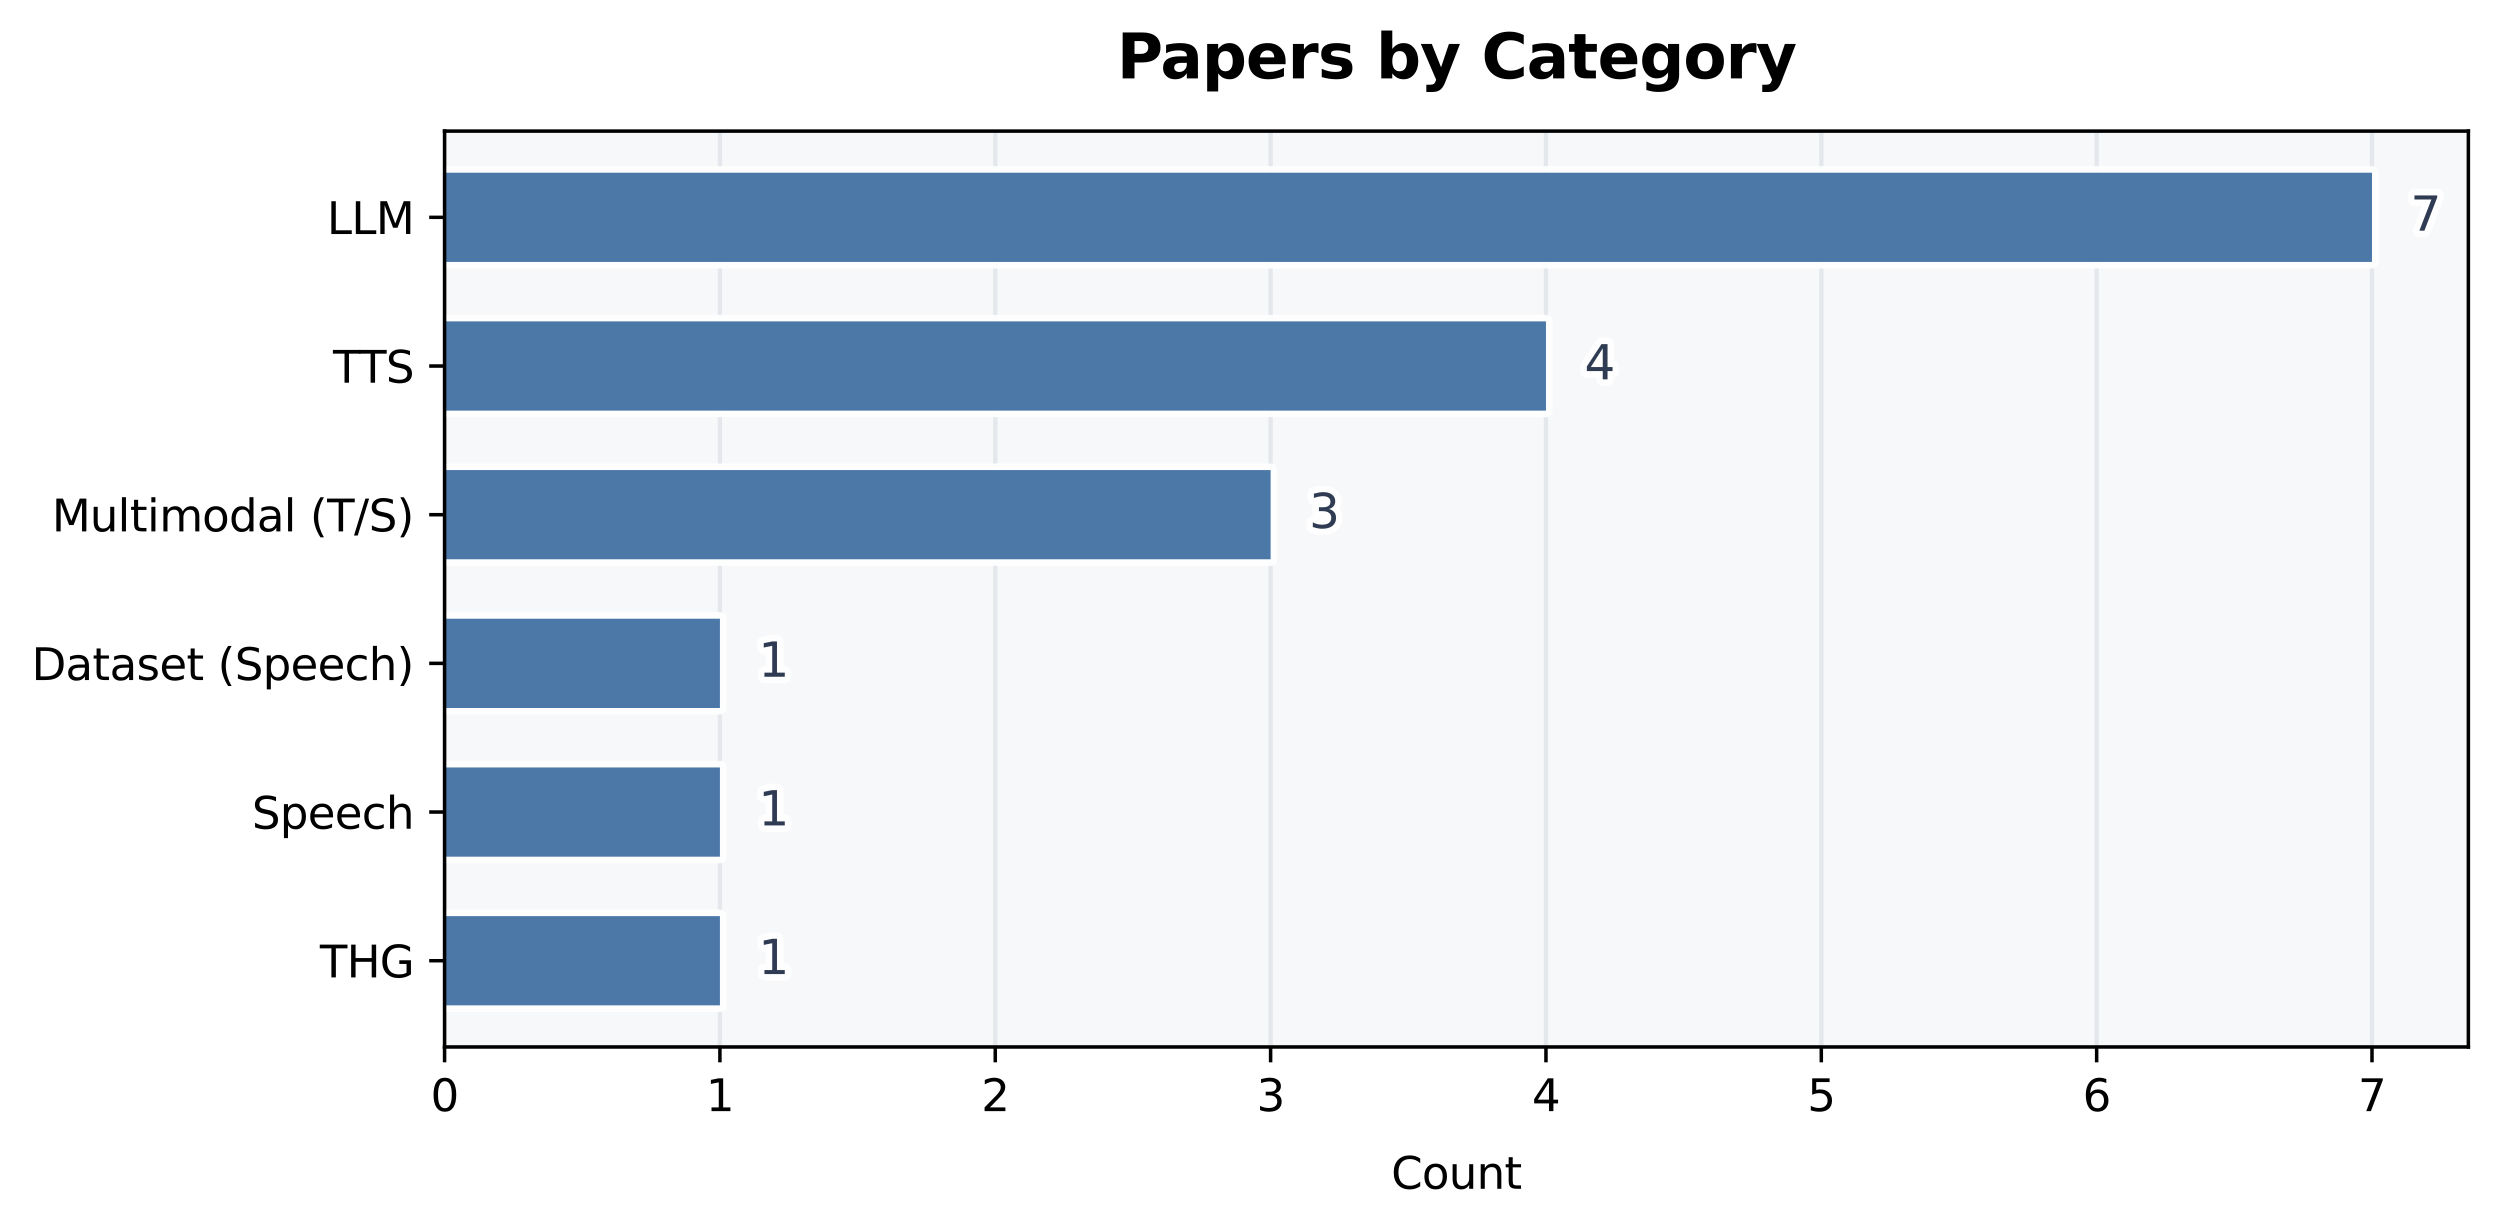 <?xml version="1.0" encoding="utf-8" standalone="no"?>
<!DOCTYPE svg PUBLIC "-//W3C//DTD SVG 1.1//EN"
  "http://www.w3.org/Graphics/SVG/1.1/DTD/svg11.dtd">
<svg xmlns:xlink="http://www.w3.org/1999/xlink" width="568.975pt" height="279.834pt" viewBox="0 0 568.975 279.834" xmlns="http://www.w3.org/2000/svg" version="1.1">
 <defs>
  <style type="text/css">*{stroke-linejoin: round; stroke-linecap: butt}</style>
 </defs>
 <g id="figure_1">
  <g id="patch_1">
   <path d="M 0 279.834 
L 568.975 279.834 
L 568.975 0 
L 0 0 
z
" style="fill: #ffffff"/>
  </g>
  <g id="axes_1">
   <g id="patch_2">
    <path d="M 101.18 238.278 
L 561.775 238.278 
L 561.775 29.838 
L 101.18 29.838 
z
" style="fill: #f7f8fa"/>
   </g>
   <g id="matplotlib.axis_1">
    <g id="xtick_1">
     <g id="line2d_1">
      <path d="M 101.18 238.278 
L 101.18 29.838 
" clip-path="url(#pef4d32fc2b)" style="fill: none; stroke: #dfe3e8; stroke-opacity: 0.8; stroke-linecap: square"/>
     </g>
     <g id="line2d_2">
      <defs>
       <path id="me25fcad619" d="M 0 0 
L 0 3.5 
" style="stroke: #000000; stroke-width: 0.8"/>
      </defs>
      <g>
       <use xlink:href="#me25fcad619" x="101.18" y="238.278" style="stroke: #000000; stroke-width: 0.8"/>
      </g>
     </g>
     <g id="text_1">
      <!-- 0 -->
      <g transform="translate(97.998 252.876) scale(0.1 -0.1)">
       <defs>
        <path id="DejaVuSans-30" d="M 2034 4250 
Q 1547 4250 1301 3770 
Q 1056 3291 1056 2328 
Q 1056 1369 1301 889 
Q 1547 409 2034 409 
Q 2525 409 2770 889 
Q 3016 1369 3016 2328 
Q 3016 3291 2770 3770 
Q 2525 4250 2034 4250 
z
M 2034 4750 
Q 2819 4750 3233 4129 
Q 3647 3509 3647 2328 
Q 3647 1150 3233 529 
Q 2819 -91 2034 -91 
Q 1250 -91 836 529 
Q 422 1150 422 2328 
Q 422 3509 836 4129 
Q 1250 4750 2034 4750 
z
" transform="scale(0.016)"/>
       </defs>
       <use xlink:href="#DejaVuSans-30"/>
      </g>
     </g>
    </g>
    <g id="xtick_2">
     <g id="line2d_3">
      <path d="M 163.846 238.278 
L 163.846 29.838 
" clip-path="url(#pef4d32fc2b)" style="fill: none; stroke: #dfe3e8; stroke-opacity: 0.8; stroke-linecap: square"/>
     </g>
     <g id="line2d_4">
      <g>
       <use xlink:href="#me25fcad619" x="163.846" y="238.278" style="stroke: #000000; stroke-width: 0.8"/>
      </g>
     </g>
     <g id="text_2">
      <!-- 1 -->
      <g transform="translate(160.664 252.876) scale(0.1 -0.1)">
       <defs>
        <path id="DejaVuSans-31" d="M 794 531 
L 1825 531 
L 1825 4091 
L 703 3866 
L 703 4441 
L 1819 4666 
L 2450 4666 
L 2450 531 
L 3481 531 
L 3481 0 
L 794 0 
L 794 531 
z
" transform="scale(0.016)"/>
       </defs>
       <use xlink:href="#DejaVuSans-31"/>
      </g>
     </g>
    </g>
    <g id="xtick_3">
     <g id="line2d_5">
      <path d="M 226.512 238.278 
L 226.512 29.838 
" clip-path="url(#pef4d32fc2b)" style="fill: none; stroke: #dfe3e8; stroke-opacity: 0.8; stroke-linecap: square"/>
     </g>
     <g id="line2d_6">
      <g>
       <use xlink:href="#me25fcad619" x="226.512" y="238.278" style="stroke: #000000; stroke-width: 0.8"/>
      </g>
     </g>
     <g id="text_3">
      <!-- 2 -->
      <g transform="translate(223.33 252.876) scale(0.1 -0.1)">
       <defs>
        <path id="DejaVuSans-32" d="M 1228 531 
L 3431 531 
L 3431 0 
L 469 0 
L 469 531 
Q 828 903 1448 1529 
Q 2069 2156 2228 2338 
Q 2531 2678 2651 2914 
Q 2772 3150 2772 3378 
Q 2772 3750 2511 3984 
Q 2250 4219 1831 4219 
Q 1534 4219 1204 4116 
Q 875 4013 500 3803 
L 500 4441 
Q 881 4594 1212 4672 
Q 1544 4750 1819 4750 
Q 2544 4750 2975 4387 
Q 3406 4025 3406 3419 
Q 3406 3131 3298 2873 
Q 3191 2616 2906 2266 
Q 2828 2175 2409 1742 
Q 1991 1309 1228 531 
z
" transform="scale(0.016)"/>
       </defs>
       <use xlink:href="#DejaVuSans-32"/>
      </g>
     </g>
    </g>
    <g id="xtick_4">
     <g id="line2d_7">
      <path d="M 289.178 238.278 
L 289.178 29.838 
" clip-path="url(#pef4d32fc2b)" style="fill: none; stroke: #dfe3e8; stroke-opacity: 0.8; stroke-linecap: square"/>
     </g>
     <g id="line2d_8">
      <g>
       <use xlink:href="#me25fcad619" x="289.178" y="238.278" style="stroke: #000000; stroke-width: 0.8"/>
      </g>
     </g>
     <g id="text_4">
      <!-- 3 -->
      <g transform="translate(285.996 252.876) scale(0.1 -0.1)">
       <defs>
        <path id="DejaVuSans-33" d="M 2597 2516 
Q 3050 2419 3304 2112 
Q 3559 1806 3559 1356 
Q 3559 666 3084 287 
Q 2609 -91 1734 -91 
Q 1441 -91 1130 -33 
Q 819 25 488 141 
L 488 750 
Q 750 597 1062 519 
Q 1375 441 1716 441 
Q 2309 441 2620 675 
Q 2931 909 2931 1356 
Q 2931 1769 2642 2001 
Q 2353 2234 1838 2234 
L 1294 2234 
L 1294 2753 
L 1863 2753 
Q 2328 2753 2575 2939 
Q 2822 3125 2822 3475 
Q 2822 3834 2567 4026 
Q 2313 4219 1838 4219 
Q 1578 4219 1281 4162 
Q 984 4106 628 3988 
L 628 4550 
Q 988 4650 1302 4700 
Q 1616 4750 1894 4750 
Q 2613 4750 3031 4423 
Q 3450 4097 3450 3541 
Q 3450 3153 3228 2886 
Q 3006 2619 2597 2516 
z
" transform="scale(0.016)"/>
       </defs>
       <use xlink:href="#DejaVuSans-33"/>
      </g>
     </g>
    </g>
    <g id="xtick_5">
     <g id="line2d_9">
      <path d="M 351.844 238.278 
L 351.844 29.838 
" clip-path="url(#pef4d32fc2b)" style="fill: none; stroke: #dfe3e8; stroke-opacity: 0.8; stroke-linecap: square"/>
     </g>
     <g id="line2d_10">
      <g>
       <use xlink:href="#me25fcad619" x="351.844" y="238.278" style="stroke: #000000; stroke-width: 0.8"/>
      </g>
     </g>
     <g id="text_5">
      <!-- 4 -->
      <g transform="translate(348.662 252.876) scale(0.1 -0.1)">
       <defs>
        <path id="DejaVuSans-34" d="M 2419 4116 
L 825 1625 
L 2419 1625 
L 2419 4116 
z
M 2253 4666 
L 3047 4666 
L 3047 1625 
L 3713 1625 
L 3713 1100 
L 3047 1100 
L 3047 0 
L 2419 0 
L 2419 1100 
L 313 1100 
L 313 1709 
L 2253 4666 
z
" transform="scale(0.016)"/>
       </defs>
       <use xlink:href="#DejaVuSans-34"/>
      </g>
     </g>
    </g>
    <g id="xtick_6">
     <g id="line2d_11">
      <path d="M 414.51 238.278 
L 414.51 29.838 
" clip-path="url(#pef4d32fc2b)" style="fill: none; stroke: #dfe3e8; stroke-opacity: 0.8; stroke-linecap: square"/>
     </g>
     <g id="line2d_12">
      <g>
       <use xlink:href="#me25fcad619" x="414.51" y="238.278" style="stroke: #000000; stroke-width: 0.8"/>
      </g>
     </g>
     <g id="text_6">
      <!-- 5 -->
      <g transform="translate(411.328 252.876) scale(0.1 -0.1)">
       <defs>
        <path id="DejaVuSans-35" d="M 691 4666 
L 3169 4666 
L 3169 4134 
L 1269 4134 
L 1269 2991 
Q 1406 3038 1543 3061 
Q 1681 3084 1819 3084 
Q 2600 3084 3056 2656 
Q 3513 2228 3513 1497 
Q 3513 744 3044 326 
Q 2575 -91 1722 -91 
Q 1428 -91 1123 -41 
Q 819 9 494 109 
L 494 744 
Q 775 591 1075 516 
Q 1375 441 1709 441 
Q 2250 441 2565 725 
Q 2881 1009 2881 1497 
Q 2881 1984 2565 2268 
Q 2250 2553 1709 2553 
Q 1456 2553 1204 2497 
Q 953 2441 691 2322 
L 691 4666 
z
" transform="scale(0.016)"/>
       </defs>
       <use xlink:href="#DejaVuSans-35"/>
      </g>
     </g>
    </g>
    <g id="xtick_7">
     <g id="line2d_13">
      <path d="M 477.176 238.278 
L 477.176 29.838 
" clip-path="url(#pef4d32fc2b)" style="fill: none; stroke: #dfe3e8; stroke-opacity: 0.8; stroke-linecap: square"/>
     </g>
     <g id="line2d_14">
      <g>
       <use xlink:href="#me25fcad619" x="477.176" y="238.278" style="stroke: #000000; stroke-width: 0.8"/>
      </g>
     </g>
     <g id="text_7">
      <!-- 6 -->
      <g transform="translate(473.994 252.876) scale(0.1 -0.1)">
       <defs>
        <path id="DejaVuSans-36" d="M 2113 2584 
Q 1688 2584 1439 2293 
Q 1191 2003 1191 1497 
Q 1191 994 1439 701 
Q 1688 409 2113 409 
Q 2538 409 2786 701 
Q 3034 994 3034 1497 
Q 3034 2003 2786 2293 
Q 2538 2584 2113 2584 
z
M 3366 4563 
L 3366 3988 
Q 3128 4100 2886 4159 
Q 2644 4219 2406 4219 
Q 1781 4219 1451 3797 
Q 1122 3375 1075 2522 
Q 1259 2794 1537 2939 
Q 1816 3084 2150 3084 
Q 2853 3084 3261 2657 
Q 3669 2231 3669 1497 
Q 3669 778 3244 343 
Q 2819 -91 2113 -91 
Q 1303 -91 875 529 
Q 447 1150 447 2328 
Q 447 3434 972 4092 
Q 1497 4750 2381 4750 
Q 2619 4750 2861 4703 
Q 3103 4656 3366 4563 
z
" transform="scale(0.016)"/>
       </defs>
       <use xlink:href="#DejaVuSans-36"/>
      </g>
     </g>
    </g>
    <g id="xtick_8">
     <g id="line2d_15">
      <path d="M 539.842 238.278 
L 539.842 29.838 
" clip-path="url(#pef4d32fc2b)" style="fill: none; stroke: #dfe3e8; stroke-opacity: 0.8; stroke-linecap: square"/>
     </g>
     <g id="line2d_16">
      <g>
       <use xlink:href="#me25fcad619" x="539.842" y="238.278" style="stroke: #000000; stroke-width: 0.8"/>
      </g>
     </g>
     <g id="text_8">
      <!-- 7 -->
      <g transform="translate(536.66 252.876) scale(0.1 -0.1)">
       <defs>
        <path id="DejaVuSans-37" d="M 525 4666 
L 3525 4666 
L 3525 4397 
L 1831 0 
L 1172 0 
L 2766 4134 
L 525 4134 
L 525 4666 
z
" transform="scale(0.016)"/>
       </defs>
       <use xlink:href="#DejaVuSans-37"/>
      </g>
     </g>
    </g>
    <g id="text_9">
     <!-- Count -->
     <g transform="translate(316.629 270.554) scale(0.1 -0.1)">
      <defs>
       <path id="DejaVuSans-43" d="M 4122 4306 
L 4122 3641 
Q 3803 3938 3442 4084 
Q 3081 4231 2675 4231 
Q 1875 4231 1450 3742 
Q 1025 3253 1025 2328 
Q 1025 1406 1450 917 
Q 1875 428 2675 428 
Q 3081 428 3442 575 
Q 3803 722 4122 1019 
L 4122 359 
Q 3791 134 3420 21 
Q 3050 -91 2638 -91 
Q 1578 -91 968 557 
Q 359 1206 359 2328 
Q 359 3453 968 4101 
Q 1578 4750 2638 4750 
Q 3056 4750 3426 4639 
Q 3797 4528 4122 4306 
z
" transform="scale(0.016)"/>
       <path id="DejaVuSans-6f" d="M 1959 3097 
Q 1497 3097 1228 2736 
Q 959 2375 959 1747 
Q 959 1119 1226 758 
Q 1494 397 1959 397 
Q 2419 397 2687 759 
Q 2956 1122 2956 1747 
Q 2956 2369 2687 2733 
Q 2419 3097 1959 3097 
z
M 1959 3584 
Q 2709 3584 3137 3096 
Q 3566 2609 3566 1747 
Q 3566 888 3137 398 
Q 2709 -91 1959 -91 
Q 1206 -91 779 398 
Q 353 888 353 1747 
Q 353 2609 779 3096 
Q 1206 3584 1959 3584 
z
" transform="scale(0.016)"/>
       <path id="DejaVuSans-75" d="M 544 1381 
L 544 3500 
L 1119 3500 
L 1119 1403 
Q 1119 906 1312 657 
Q 1506 409 1894 409 
Q 2359 409 2629 706 
Q 2900 1003 2900 1516 
L 2900 3500 
L 3475 3500 
L 3475 0 
L 2900 0 
L 2900 538 
Q 2691 219 2414 64 
Q 2138 -91 1772 -91 
Q 1169 -91 856 284 
Q 544 659 544 1381 
z
M 1991 3584 
L 1991 3584 
z
" transform="scale(0.016)"/>
       <path id="DejaVuSans-6e" d="M 3513 2113 
L 3513 0 
L 2938 0 
L 2938 2094 
Q 2938 2591 2744 2837 
Q 2550 3084 2163 3084 
Q 1697 3084 1428 2787 
Q 1159 2491 1159 1978 
L 1159 0 
L 581 0 
L 581 3500 
L 1159 3500 
L 1159 2956 
Q 1366 3272 1645 3428 
Q 1925 3584 2291 3584 
Q 2894 3584 3203 3211 
Q 3513 2838 3513 2113 
z
" transform="scale(0.016)"/>
       <path id="DejaVuSans-74" d="M 1172 4494 
L 1172 3500 
L 2356 3500 
L 2356 3053 
L 1172 3053 
L 1172 1153 
Q 1172 725 1289 603 
Q 1406 481 1766 481 
L 2356 481 
L 2356 0 
L 1766 0 
Q 1100 0 847 248 
Q 594 497 594 1153 
L 594 3053 
L 172 3053 
L 172 3500 
L 594 3500 
L 594 4494 
L 1172 4494 
z
" transform="scale(0.016)"/>
      </defs>
      <use xlink:href="#DejaVuSans-43"/>
      <use xlink:href="#DejaVuSans-6f" transform="translate(69.824 0)"/>
      <use xlink:href="#DejaVuSans-75" transform="translate(131.006 0)"/>
      <use xlink:href="#DejaVuSans-6e" transform="translate(194.385 0)"/>
      <use xlink:href="#DejaVuSans-74" transform="translate(257.764 0)"/>
     </g>
    </g>
   </g>
   <g id="matplotlib.axis_2">
    <g id="ytick_1">
     <g id="line2d_17">
      <defs>
       <path id="mf96593a290" d="M 0 0 
L -3.5 0 
" style="stroke: #000000; stroke-width: 0.8"/>
      </defs>
      <g>
       <use xlink:href="#mf96593a290" x="101.18" y="49.464" style="stroke: #000000; stroke-width: 0.8"/>
      </g>
     </g>
     <g id="text_10">
      <!-- LLM -->
      <g transform="translate(74.408 53.263) scale(0.1 -0.1)">
       <defs>
        <path id="DejaVuSans-4c" d="M 628 4666 
L 1259 4666 
L 1259 531 
L 3531 531 
L 3531 0 
L 628 0 
L 628 4666 
z
" transform="scale(0.016)"/>
        <path id="DejaVuSans-4d" d="M 628 4666 
L 1569 4666 
L 2759 1491 
L 3956 4666 
L 4897 4666 
L 4897 0 
L 4281 0 
L 4281 4097 
L 3078 897 
L 2444 897 
L 1241 4097 
L 1241 0 
L 628 0 
L 628 4666 
z
" transform="scale(0.016)"/>
       </defs>
       <use xlink:href="#DejaVuSans-4c"/>
       <use xlink:href="#DejaVuSans-4c" transform="translate(55.713 0)"/>
       <use xlink:href="#DejaVuSans-4d" transform="translate(111.426 0)"/>
      </g>
     </g>
    </g>
    <g id="ytick_2">
     <g id="line2d_18">
      <g>
       <use xlink:href="#mf96593a290" x="101.18" y="83.301" style="stroke: #000000; stroke-width: 0.8"/>
      </g>
     </g>
     <g id="text_11">
      <!-- TTS -->
      <g transform="translate(75.791 87.101) scale(0.1 -0.1)">
       <defs>
        <path id="DejaVuSans-54" d="M -19 4666 
L 3928 4666 
L 3928 4134 
L 2272 4134 
L 2272 0 
L 1638 0 
L 1638 4134 
L -19 4134 
L -19 4666 
z
" transform="scale(0.016)"/>
        <path id="DejaVuSans-53" d="M 3425 4513 
L 3425 3897 
Q 3066 4069 2747 4153 
Q 2428 4238 2131 4238 
Q 1616 4238 1336 4038 
Q 1056 3838 1056 3469 
Q 1056 3159 1242 3001 
Q 1428 2844 1947 2747 
L 2328 2669 
Q 3034 2534 3370 2195 
Q 3706 1856 3706 1288 
Q 3706 609 3251 259 
Q 2797 -91 1919 -91 
Q 1588 -91 1214 -16 
Q 841 59 441 206 
L 441 856 
Q 825 641 1194 531 
Q 1563 422 1919 422 
Q 2459 422 2753 634 
Q 3047 847 3047 1241 
Q 3047 1584 2836 1778 
Q 2625 1972 2144 2069 
L 1759 2144 
Q 1053 2284 737 2584 
Q 422 2884 422 3419 
Q 422 4038 858 4394 
Q 1294 4750 2059 4750 
Q 2388 4750 2728 4690 
Q 3069 4631 3425 4513 
z
" transform="scale(0.016)"/>
       </defs>
       <use xlink:href="#DejaVuSans-54"/>
       <use xlink:href="#DejaVuSans-54" transform="translate(59.334 0)"/>
       <use xlink:href="#DejaVuSans-53" transform="translate(120.418 0)"/>
      </g>
     </g>
    </g>
    <g id="ytick_3">
     <g id="line2d_19">
      <g>
       <use xlink:href="#mf96593a290" x="101.18" y="117.139" style="stroke: #000000; stroke-width: 0.8"/>
      </g>
     </g>
     <g id="text_12">
      <!-- Multimodal (T/S) -->
      <g transform="translate(11.817 120.938) scale(0.1 -0.1)">
       <defs>
        <path id="DejaVuSans-6c" d="M 603 4863 
L 1178 4863 
L 1178 0 
L 603 0 
L 603 4863 
z
" transform="scale(0.016)"/>
        <path id="DejaVuSans-69" d="M 603 3500 
L 1178 3500 
L 1178 0 
L 603 0 
L 603 3500 
z
M 603 4863 
L 1178 4863 
L 1178 4134 
L 603 4134 
L 603 4863 
z
" transform="scale(0.016)"/>
        <path id="DejaVuSans-6d" d="M 3328 2828 
Q 3544 3216 3844 3400 
Q 4144 3584 4550 3584 
Q 5097 3584 5394 3201 
Q 5691 2819 5691 2113 
L 5691 0 
L 5113 0 
L 5113 2094 
Q 5113 2597 4934 2840 
Q 4756 3084 4391 3084 
Q 3944 3084 3684 2787 
Q 3425 2491 3425 1978 
L 3425 0 
L 2847 0 
L 2847 2094 
Q 2847 2600 2669 2842 
Q 2491 3084 2119 3084 
Q 1678 3084 1418 2786 
Q 1159 2488 1159 1978 
L 1159 0 
L 581 0 
L 581 3500 
L 1159 3500 
L 1159 2956 
Q 1356 3278 1631 3431 
Q 1906 3584 2284 3584 
Q 2666 3584 2933 3390 
Q 3200 3197 3328 2828 
z
" transform="scale(0.016)"/>
        <path id="DejaVuSans-64" d="M 2906 2969 
L 2906 4863 
L 3481 4863 
L 3481 0 
L 2906 0 
L 2906 525 
Q 2725 213 2448 61 
Q 2172 -91 1784 -91 
Q 1150 -91 751 415 
Q 353 922 353 1747 
Q 353 2572 751 3078 
Q 1150 3584 1784 3584 
Q 2172 3584 2448 3432 
Q 2725 3281 2906 2969 
z
M 947 1747 
Q 947 1113 1208 752 
Q 1469 391 1925 391 
Q 2381 391 2643 752 
Q 2906 1113 2906 1747 
Q 2906 2381 2643 2742 
Q 2381 3103 1925 3103 
Q 1469 3103 1208 2742 
Q 947 2381 947 1747 
z
" transform="scale(0.016)"/>
        <path id="DejaVuSans-61" d="M 2194 1759 
Q 1497 1759 1228 1600 
Q 959 1441 959 1056 
Q 959 750 1161 570 
Q 1363 391 1709 391 
Q 2188 391 2477 730 
Q 2766 1069 2766 1631 
L 2766 1759 
L 2194 1759 
z
M 3341 1997 
L 3341 0 
L 2766 0 
L 2766 531 
Q 2569 213 2275 61 
Q 1981 -91 1556 -91 
Q 1019 -91 701 211 
Q 384 513 384 1019 
Q 384 1609 779 1909 
Q 1175 2209 1959 2209 
L 2766 2209 
L 2766 2266 
Q 2766 2663 2505 2880 
Q 2244 3097 1772 3097 
Q 1472 3097 1187 3025 
Q 903 2953 641 2809 
L 641 3341 
Q 956 3463 1253 3523 
Q 1550 3584 1831 3584 
Q 2591 3584 2966 3190 
Q 3341 2797 3341 1997 
z
" transform="scale(0.016)"/>
        <path id="DejaVuSans-20" transform="scale(0.016)"/>
        <path id="DejaVuSans-28" d="M 1984 4856 
Q 1566 4138 1362 3434 
Q 1159 2731 1159 2009 
Q 1159 1288 1364 580 
Q 1569 -128 1984 -844 
L 1484 -844 
Q 1016 -109 783 600 
Q 550 1309 550 2009 
Q 550 2706 781 3412 
Q 1013 4119 1484 4856 
L 1984 4856 
z
" transform="scale(0.016)"/>
        <path id="DejaVuSans-2f" d="M 1625 4666 
L 2156 4666 
L 531 -594 
L 0 -594 
L 1625 4666 
z
" transform="scale(0.016)"/>
        <path id="DejaVuSans-29" d="M 513 4856 
L 1013 4856 
Q 1481 4119 1714 3412 
Q 1947 2706 1947 2009 
Q 1947 1309 1714 600 
Q 1481 -109 1013 -844 
L 513 -844 
Q 928 -128 1133 580 
Q 1338 1288 1338 2009 
Q 1338 2731 1133 3434 
Q 928 4138 513 4856 
z
" transform="scale(0.016)"/>
       </defs>
       <use xlink:href="#DejaVuSans-4d"/>
       <use xlink:href="#DejaVuSans-75" transform="translate(86.279 0)"/>
       <use xlink:href="#DejaVuSans-6c" transform="translate(149.658 0)"/>
       <use xlink:href="#DejaVuSans-74" transform="translate(177.441 0)"/>
       <use xlink:href="#DejaVuSans-69" transform="translate(216.65 0)"/>
       <use xlink:href="#DejaVuSans-6d" transform="translate(244.434 0)"/>
       <use xlink:href="#DejaVuSans-6f" transform="translate(341.846 0)"/>
       <use xlink:href="#DejaVuSans-64" transform="translate(403.027 0)"/>
       <use xlink:href="#DejaVuSans-61" transform="translate(466.504 0)"/>
       <use xlink:href="#DejaVuSans-6c" transform="translate(527.783 0)"/>
       <use xlink:href="#DejaVuSans-20" transform="translate(555.566 0)"/>
       <use xlink:href="#DejaVuSans-28" transform="translate(587.354 0)"/>
       <use xlink:href="#DejaVuSans-54" transform="translate(626.367 0)"/>
       <use xlink:href="#DejaVuSans-2f" transform="translate(687.451 0)"/>
       <use xlink:href="#DejaVuSans-53" transform="translate(721.143 0)"/>
       <use xlink:href="#DejaVuSans-29" transform="translate(784.619 0)"/>
      </g>
     </g>
    </g>
    <g id="ytick_4">
     <g id="line2d_20">
      <g>
       <use xlink:href="#mf96593a290" x="101.18" y="150.977" style="stroke: #000000; stroke-width: 0.8"/>
      </g>
     </g>
     <g id="text_13">
      <!-- Dataset (Speech) -->
      <g transform="translate(7.2 154.776) scale(0.1 -0.1)">
       <defs>
        <path id="DejaVuSans-44" d="M 1259 4147 
L 1259 519 
L 2022 519 
Q 2988 519 3436 956 
Q 3884 1394 3884 2338 
Q 3884 3275 3436 3711 
Q 2988 4147 2022 4147 
L 1259 4147 
z
M 628 4666 
L 1925 4666 
Q 3281 4666 3915 4102 
Q 4550 3538 4550 2338 
Q 4550 1131 3912 565 
Q 3275 0 1925 0 
L 628 0 
L 628 4666 
z
" transform="scale(0.016)"/>
        <path id="DejaVuSans-73" d="M 2834 3397 
L 2834 2853 
Q 2591 2978 2328 3040 
Q 2066 3103 1784 3103 
Q 1356 3103 1142 2972 
Q 928 2841 928 2578 
Q 928 2378 1081 2264 
Q 1234 2150 1697 2047 
L 1894 2003 
Q 2506 1872 2764 1633 
Q 3022 1394 3022 966 
Q 3022 478 2636 193 
Q 2250 -91 1575 -91 
Q 1294 -91 989 -36 
Q 684 19 347 128 
L 347 722 
Q 666 556 975 473 
Q 1284 391 1588 391 
Q 1994 391 2212 530 
Q 2431 669 2431 922 
Q 2431 1156 2273 1281 
Q 2116 1406 1581 1522 
L 1381 1569 
Q 847 1681 609 1914 
Q 372 2147 372 2553 
Q 372 3047 722 3315 
Q 1072 3584 1716 3584 
Q 2034 3584 2315 3537 
Q 2597 3491 2834 3397 
z
" transform="scale(0.016)"/>
        <path id="DejaVuSans-65" d="M 3597 1894 
L 3597 1613 
L 953 1613 
Q 991 1019 1311 708 
Q 1631 397 2203 397 
Q 2534 397 2845 478 
Q 3156 559 3463 722 
L 3463 178 
Q 3153 47 2828 -22 
Q 2503 -91 2169 -91 
Q 1331 -91 842 396 
Q 353 884 353 1716 
Q 353 2575 817 3079 
Q 1281 3584 2069 3584 
Q 2775 3584 3186 3129 
Q 3597 2675 3597 1894 
z
M 3022 2063 
Q 3016 2534 2758 2815 
Q 2500 3097 2075 3097 
Q 1594 3097 1305 2825 
Q 1016 2553 972 2059 
L 3022 2063 
z
" transform="scale(0.016)"/>
        <path id="DejaVuSans-70" d="M 1159 525 
L 1159 -1331 
L 581 -1331 
L 581 3500 
L 1159 3500 
L 1159 2969 
Q 1341 3281 1617 3432 
Q 1894 3584 2278 3584 
Q 2916 3584 3314 3078 
Q 3713 2572 3713 1747 
Q 3713 922 3314 415 
Q 2916 -91 2278 -91 
Q 1894 -91 1617 61 
Q 1341 213 1159 525 
z
M 3116 1747 
Q 3116 2381 2855 2742 
Q 2594 3103 2138 3103 
Q 1681 3103 1420 2742 
Q 1159 2381 1159 1747 
Q 1159 1113 1420 752 
Q 1681 391 2138 391 
Q 2594 391 2855 752 
Q 3116 1113 3116 1747 
z
" transform="scale(0.016)"/>
        <path id="DejaVuSans-63" d="M 3122 3366 
L 3122 2828 
Q 2878 2963 2633 3030 
Q 2388 3097 2138 3097 
Q 1578 3097 1268 2742 
Q 959 2388 959 1747 
Q 959 1106 1268 751 
Q 1578 397 2138 397 
Q 2388 397 2633 464 
Q 2878 531 3122 666 
L 3122 134 
Q 2881 22 2623 -34 
Q 2366 -91 2075 -91 
Q 1284 -91 818 406 
Q 353 903 353 1747 
Q 353 2603 823 3093 
Q 1294 3584 2113 3584 
Q 2378 3584 2631 3529 
Q 2884 3475 3122 3366 
z
" transform="scale(0.016)"/>
        <path id="DejaVuSans-68" d="M 3513 2113 
L 3513 0 
L 2938 0 
L 2938 2094 
Q 2938 2591 2744 2837 
Q 2550 3084 2163 3084 
Q 1697 3084 1428 2787 
Q 1159 2491 1159 1978 
L 1159 0 
L 581 0 
L 581 4863 
L 1159 4863 
L 1159 2956 
Q 1366 3272 1645 3428 
Q 1925 3584 2291 3584 
Q 2894 3584 3203 3211 
Q 3513 2838 3513 2113 
z
" transform="scale(0.016)"/>
       </defs>
       <use xlink:href="#DejaVuSans-44"/>
       <use xlink:href="#DejaVuSans-61" transform="translate(77.002 0)"/>
       <use xlink:href="#DejaVuSans-74" transform="translate(138.281 0)"/>
       <use xlink:href="#DejaVuSans-61" transform="translate(177.49 0)"/>
       <use xlink:href="#DejaVuSans-73" transform="translate(238.77 0)"/>
       <use xlink:href="#DejaVuSans-65" transform="translate(290.869 0)"/>
       <use xlink:href="#DejaVuSans-74" transform="translate(352.393 0)"/>
       <use xlink:href="#DejaVuSans-20" transform="translate(391.602 0)"/>
       <use xlink:href="#DejaVuSans-28" transform="translate(423.389 0)"/>
       <use xlink:href="#DejaVuSans-53" transform="translate(462.402 0)"/>
       <use xlink:href="#DejaVuSans-70" transform="translate(525.879 0)"/>
       <use xlink:href="#DejaVuSans-65" transform="translate(589.355 0)"/>
       <use xlink:href="#DejaVuSans-65" transform="translate(650.879 0)"/>
       <use xlink:href="#DejaVuSans-63" transform="translate(712.402 0)"/>
       <use xlink:href="#DejaVuSans-68" transform="translate(767.383 0)"/>
       <use xlink:href="#DejaVuSans-29" transform="translate(830.762 0)"/>
      </g>
     </g>
    </g>
    <g id="ytick_5">
     <g id="line2d_21">
      <g>
       <use xlink:href="#mf96593a290" x="101.18" y="184.814" style="stroke: #000000; stroke-width: 0.8"/>
      </g>
     </g>
     <g id="text_14">
      <!-- Speech -->
      <g transform="translate(57.341 188.614) scale(0.1 -0.1)">
       <use xlink:href="#DejaVuSans-53"/>
       <use xlink:href="#DejaVuSans-70" transform="translate(63.477 0)"/>
       <use xlink:href="#DejaVuSans-65" transform="translate(126.953 0)"/>
       <use xlink:href="#DejaVuSans-65" transform="translate(188.477 0)"/>
       <use xlink:href="#DejaVuSans-63" transform="translate(250 0)"/>
       <use xlink:href="#DejaVuSans-68" transform="translate(304.98 0)"/>
      </g>
     </g>
    </g>
    <g id="ytick_6">
     <g id="line2d_22">
      <g>
       <use xlink:href="#mf96593a290" x="101.18" y="218.652" style="stroke: #000000; stroke-width: 0.8"/>
      </g>
     </g>
     <g id="text_15">
      <!-- THG -->
      <g transform="translate(72.803 222.451) scale(0.1 -0.1)">
       <defs>
        <path id="DejaVuSans-48" d="M 628 4666 
L 1259 4666 
L 1259 2753 
L 3553 2753 
L 3553 4666 
L 4184 4666 
L 4184 0 
L 3553 0 
L 3553 2222 
L 1259 2222 
L 1259 0 
L 628 0 
L 628 4666 
z
" transform="scale(0.016)"/>
        <path id="DejaVuSans-47" d="M 3809 666 
L 3809 1919 
L 2778 1919 
L 2778 2438 
L 4434 2438 
L 4434 434 
Q 4069 175 3628 42 
Q 3188 -91 2688 -91 
Q 1594 -91 976 548 
Q 359 1188 359 2328 
Q 359 3472 976 4111 
Q 1594 4750 2688 4750 
Q 3144 4750 3555 4637 
Q 3966 4525 4313 4306 
L 4313 3634 
Q 3963 3931 3569 4081 
Q 3175 4231 2741 4231 
Q 1884 4231 1454 3753 
Q 1025 3275 1025 2328 
Q 1025 1384 1454 906 
Q 1884 428 2741 428 
Q 3075 428 3337 486 
Q 3600 544 3809 666 
z
" transform="scale(0.016)"/>
       </defs>
       <use xlink:href="#DejaVuSans-54"/>
       <use xlink:href="#DejaVuSans-48" transform="translate(61.084 0)"/>
       <use xlink:href="#DejaVuSans-47" transform="translate(136.279 0)"/>
      </g>
     </g>
    </g>
   </g>
   <g id="patch_3">
    <path d="M 101.18 39.312 
L 539.842 39.312 
L 539.842 59.615 
L 101.18 59.615 
z
" clip-path="url(#pef4d32fc2b)" style="fill: #4c78a8; opacity: 0.9; stroke: #ffffff; stroke-width: 3; stroke-linejoin: miter"/>
    <path d="M 101.18 39.312 
L 539.842 39.312 
L 539.842 59.615 
L 101.18 59.615 
z
" clip-path="url(#pef4d32fc2b)" style="fill: #4c78a8"/>
   </g>
   <g id="patch_4">
    <path d="M 101.18 73.15 
L 351.844 73.15 
L 351.844 93.453 
L 101.18 93.453 
z
" clip-path="url(#pef4d32fc2b)" style="fill: #4c78a8; opacity: 0.9; stroke: #ffffff; stroke-width: 3; stroke-linejoin: miter"/>
    <path d="M 101.18 73.15 
L 351.844 73.15 
L 351.844 93.453 
L 101.18 93.453 
z
" clip-path="url(#pef4d32fc2b)" style="fill: #4c78a8"/>
   </g>
   <g id="patch_5">
    <path d="M 101.18 106.988 
L 289.178 106.988 
L 289.178 127.29 
L 101.18 127.29 
z
" clip-path="url(#pef4d32fc2b)" style="fill: #4c78a8; opacity: 0.9; stroke: #ffffff; stroke-width: 3; stroke-linejoin: miter"/>
    <path d="M 101.18 106.988 
L 289.178 106.988 
L 289.178 127.29 
L 101.18 127.29 
z
" clip-path="url(#pef4d32fc2b)" style="fill: #4c78a8"/>
   </g>
   <g id="patch_6">
    <path d="M 101.18 140.825 
L 163.846 140.825 
L 163.846 161.128 
L 101.18 161.128 
z
" clip-path="url(#pef4d32fc2b)" style="fill: #4c78a8; opacity: 0.9; stroke: #ffffff; stroke-width: 3; stroke-linejoin: miter"/>
    <path d="M 101.18 140.825 
L 163.846 140.825 
L 163.846 161.128 
L 101.18 161.128 
z
" clip-path="url(#pef4d32fc2b)" style="fill: #4c78a8"/>
   </g>
   <g id="patch_7">
    <path d="M 101.18 174.663 
L 163.846 174.663 
L 163.846 194.966 
L 101.18 194.966 
z
" clip-path="url(#pef4d32fc2b)" style="fill: #4c78a8; opacity: 0.9; stroke: #ffffff; stroke-width: 3; stroke-linejoin: miter"/>
    <path d="M 101.18 174.663 
L 163.846 174.663 
L 163.846 194.966 
L 101.18 194.966 
z
" clip-path="url(#pef4d32fc2b)" style="fill: #4c78a8"/>
   </g>
   <g id="patch_8">
    <path d="M 101.18 208.501 
L 163.846 208.501 
L 163.846 228.803 
L 101.18 228.803 
z
" clip-path="url(#pef4d32fc2b)" style="fill: #4c78a8; opacity: 0.9; stroke: #ffffff; stroke-width: 3; stroke-linejoin: miter"/>
    <path d="M 101.18 208.501 
L 163.846 208.501 
L 163.846 228.803 
L 101.18 228.803 
z
" clip-path="url(#pef4d32fc2b)" style="fill: #4c78a8"/>
   </g>
   <g id="patch_9">
    <path d="M 101.18 238.278 
L 101.18 29.838 
" style="fill: none; stroke: #000000; stroke-width: 0.8; stroke-linejoin: miter; stroke-linecap: square"/>
   </g>
   <g id="patch_10">
    <path d="M 561.775 238.278 
L 561.775 29.838 
" style="fill: none; stroke: #000000; stroke-width: 0.8; stroke-linejoin: miter; stroke-linecap: square"/>
   </g>
   <g id="patch_11">
    <path d="M 101.18 238.278 
L 561.775 238.278 
" style="fill: none; stroke: #000000; stroke-width: 0.8; stroke-linejoin: miter; stroke-linecap: square"/>
   </g>
   <g id="patch_12">
    <path d="M 101.18 29.838 
L 561.775 29.838 
" style="fill: none; stroke: #000000; stroke-width: 0.8; stroke-linejoin: miter; stroke-linecap: square"/>
   </g>
   <g id="text_16">
    <path d="M 549.517 44.479 
L 554.673 44.479 
L 554.673 44.942 
L 551.762 52.499 
L 550.629 52.499 
L 553.369 45.394 
L 549.517 45.394 
L 549.517 44.479 
z
" style="fill: #2f3b52; opacity: 0.85; stroke: #ffffff; stroke-width: 3"/>
    <path d="M 549.517 44.479 
L 554.673 44.479 
L 554.673 44.942 
L 551.762 52.499 
L 550.629 52.499 
L 553.369 45.394 
L 549.517 45.394 
L 549.517 44.479 
z
" style="fill: #2f3b52"/>
   </g>
   <g id="text_17">
    <path d="M 364.775 79.262 
L 362.035 83.544 
L 364.775 83.544 
L 364.775 79.262 
z
M 364.489 78.317 
L 365.854 78.317 
L 365.854 83.544 
L 366.999 83.544 
L 366.999 84.446 
L 365.854 84.446 
L 365.854 86.337 
L 364.775 86.337 
L 364.775 84.446 
L 361.155 84.446 
L 361.155 83.399 
L 364.489 78.317 
z
" style="fill: #2f3b52; opacity: 0.85; stroke: #ffffff; stroke-width: 3"/>
    <path d="M 364.775 79.262 
L 362.035 83.544 
L 364.775 83.544 
L 364.775 79.262 
z
M 364.489 78.317 
L 365.854 78.317 
L 365.854 83.544 
L 366.999 83.544 
L 366.999 84.446 
L 365.854 84.446 
L 365.854 86.337 
L 364.775 86.337 
L 364.775 84.446 
L 361.155 84.446 
L 361.155 83.399 
L 364.489 78.317 
z
" style="fill: #2f3b52"/>
   </g>
   <g id="text_18">
    <path d="M 302.414 115.85 
Q 303.193 116.017 303.63 116.544 
Q 304.068 117.07 304.068 117.844 
Q 304.068 119.03 303.252 119.681 
Q 302.435 120.331 300.931 120.331 
Q 300.428 120.331 299.893 120.231 
Q 299.359 120.131 298.79 119.932 
L 298.79 118.885 
Q 299.24 119.148 299.776 119.282 
Q 300.314 119.416 300.9 119.416 
Q 301.919 119.416 302.454 119.014 
Q 302.989 118.612 302.989 117.844 
Q 302.989 117.134 302.492 116.735 
Q 301.995 116.335 301.11 116.335 
L 300.175 116.335 
L 300.175 115.443 
L 301.153 115.443 
Q 301.952 115.443 302.377 115.123 
Q 302.801 114.803 302.801 114.202 
Q 302.801 113.585 302.363 113.255 
Q 301.926 112.923 301.11 112.923 
Q 300.663 112.923 300.153 113.021 
Q 299.642 113.117 299.03 113.32 
L 299.03 112.354 
Q 299.649 112.182 300.189 112.096 
Q 300.728 112.01 301.206 112.01 
Q 302.442 112.01 303.16 112.572 
Q 303.881 113.133 303.881 114.088 
Q 303.881 114.755 303.499 115.214 
Q 303.117 115.673 302.414 115.85 
z
" style="fill: #2f3b52; opacity: 0.85; stroke: #ffffff; stroke-width: 3"/>
    <path d="M 302.414 115.85 
Q 303.193 116.017 303.63 116.544 
Q 304.068 117.07 304.068 117.844 
Q 304.068 119.03 303.252 119.681 
Q 302.435 120.331 300.931 120.331 
Q 300.428 120.331 299.893 120.231 
Q 299.359 120.131 298.79 119.932 
L 298.79 118.885 
Q 299.24 119.148 299.776 119.282 
Q 300.314 119.416 300.9 119.416 
Q 301.919 119.416 302.454 119.014 
Q 302.989 118.612 302.989 117.844 
Q 302.989 117.134 302.492 116.735 
Q 301.995 116.335 301.11 116.335 
L 300.175 116.335 
L 300.175 115.443 
L 301.153 115.443 
Q 301.952 115.443 302.377 115.123 
Q 302.801 114.803 302.801 114.202 
Q 302.801 113.585 302.363 113.255 
Q 301.926 112.923 301.11 112.923 
Q 300.663 112.923 300.153 113.021 
Q 299.642 113.117 299.03 113.32 
L 299.03 112.354 
Q 299.649 112.182 300.189 112.096 
Q 300.728 112.01 301.206 112.01 
Q 302.442 112.01 303.16 112.572 
Q 303.881 113.133 303.881 114.088 
Q 303.881 114.755 303.499 115.214 
Q 303.117 115.673 302.414 115.85 
z
" style="fill: #2f3b52"/>
   </g>
   <g id="text_19">
    <path d="M 173.984 153.099 
L 175.756 153.099 
L 175.756 146.981 
L 173.827 147.367 
L 173.827 146.379 
L 175.745 145.992 
L 176.83 145.992 
L 176.83 153.099 
L 178.602 153.099 
L 178.602 154.012 
L 173.984 154.012 
L 173.984 153.099 
z
" style="fill: #2f3b52; opacity: 0.85; stroke: #ffffff; stroke-width: 3"/>
    <path d="M 173.984 153.099 
L 175.756 153.099 
L 175.756 146.981 
L 173.827 147.367 
L 173.827 146.379 
L 175.745 145.992 
L 176.83 145.992 
L 176.83 153.099 
L 178.602 153.099 
L 178.602 154.012 
L 173.984 154.012 
L 173.984 153.099 
z
" style="fill: #2f3b52"/>
   </g>
   <g id="text_20">
    <path d="M 173.984 186.937 
L 175.756 186.937 
L 175.756 180.818 
L 173.827 181.205 
L 173.827 180.217 
L 175.745 179.83 
L 176.83 179.83 
L 176.83 186.937 
L 178.602 186.937 
L 178.602 187.85 
L 173.984 187.85 
L 173.984 186.937 
z
" style="fill: #2f3b52; opacity: 0.85; stroke: #ffffff; stroke-width: 3"/>
    <path d="M 173.984 186.937 
L 175.756 186.937 
L 175.756 180.818 
L 173.827 181.205 
L 173.827 180.217 
L 175.745 179.83 
L 176.83 179.83 
L 176.83 186.937 
L 178.602 186.937 
L 178.602 187.85 
L 173.984 187.85 
L 173.984 186.937 
z
" style="fill: #2f3b52"/>
   </g>
   <g id="text_21">
    <path d="M 173.984 220.775 
L 175.756 220.775 
L 175.756 214.656 
L 173.827 215.043 
L 173.827 214.054 
L 175.745 213.668 
L 176.83 213.668 
L 176.83 220.775 
L 178.602 220.775 
L 178.602 221.687 
L 173.984 221.687 
L 173.984 220.775 
z
" style="fill: #2f3b52; opacity: 0.85; stroke: #ffffff; stroke-width: 3"/>
    <path d="M 173.984 220.775 
L 175.756 220.775 
L 175.756 214.656 
L 173.827 215.043 
L 173.827 214.054 
L 175.745 213.668 
L 176.83 213.668 
L 176.83 220.775 
L 178.602 220.775 
L 178.602 221.687 
L 173.984 221.687 
L 173.984 220.775 
z
" style="fill: #2f3b52"/>
   </g>
   <g id="text_22">
    <!-- Papers by Category -->
    <g transform="translate(254.193 17.838) scale(0.14 -0.14)">
     <defs>
      <path id="DejaVuSans-Bold-50" d="M 588 4666 
L 2584 4666 
Q 3475 4666 3951 4270 
Q 4428 3875 4428 3144 
Q 4428 2409 3951 2014 
Q 3475 1619 2584 1619 
L 1791 1619 
L 1791 0 
L 588 0 
L 588 4666 
z
M 1791 3794 
L 1791 2491 
L 2456 2491 
Q 2806 2491 2997 2661 
Q 3188 2831 3188 3144 
Q 3188 3456 2997 3625 
Q 2806 3794 2456 3794 
L 1791 3794 
z
" transform="scale(0.016)"/>
      <path id="DejaVuSans-Bold-61" d="M 2106 1575 
Q 1756 1575 1579 1456 
Q 1403 1338 1403 1106 
Q 1403 894 1545 773 
Q 1688 653 1941 653 
Q 2256 653 2472 879 
Q 2688 1106 2688 1447 
L 2688 1575 
L 2106 1575 
z
M 3816 1997 
L 3816 0 
L 2688 0 
L 2688 519 
Q 2463 200 2181 54 
Q 1900 -91 1497 -91 
Q 953 -91 614 226 
Q 275 544 275 1050 
Q 275 1666 698 1953 
Q 1122 2241 2028 2241 
L 2688 2241 
L 2688 2328 
Q 2688 2594 2478 2717 
Q 2269 2841 1825 2841 
Q 1466 2841 1156 2769 
Q 847 2697 581 2553 
L 581 3406 
Q 941 3494 1303 3539 
Q 1666 3584 2028 3584 
Q 2975 3584 3395 3211 
Q 3816 2838 3816 1997 
z
" transform="scale(0.016)"/>
      <path id="DejaVuSans-Bold-70" d="M 1656 506 
L 1656 -1331 
L 538 -1331 
L 538 3500 
L 1656 3500 
L 1656 2988 
Q 1888 3294 2169 3439 
Q 2450 3584 2816 3584 
Q 3463 3584 3878 3070 
Q 4294 2556 4294 1747 
Q 4294 938 3878 423 
Q 3463 -91 2816 -91 
Q 2450 -91 2169 54 
Q 1888 200 1656 506 
z
M 2400 2772 
Q 2041 2772 1848 2508 
Q 1656 2244 1656 1747 
Q 1656 1250 1848 986 
Q 2041 722 2400 722 
Q 2759 722 2948 984 
Q 3138 1247 3138 1747 
Q 3138 2247 2948 2509 
Q 2759 2772 2400 2772 
z
" transform="scale(0.016)"/>
      <path id="DejaVuSans-Bold-65" d="M 4031 1759 
L 4031 1441 
L 1416 1441 
Q 1456 1047 1700 850 
Q 1944 653 2381 653 
Q 2734 653 3104 758 
Q 3475 863 3866 1075 
L 3866 213 
Q 3469 63 3072 -14 
Q 2675 -91 2278 -91 
Q 1328 -91 801 392 
Q 275 875 275 1747 
Q 275 2603 792 3093 
Q 1309 3584 2216 3584 
Q 3041 3584 3536 3087 
Q 4031 2591 4031 1759 
z
M 2881 2131 
Q 2881 2450 2695 2645 
Q 2509 2841 2209 2841 
Q 1884 2841 1681 2658 
Q 1478 2475 1428 2131 
L 2881 2131 
z
" transform="scale(0.016)"/>
      <path id="DejaVuSans-Bold-72" d="M 3138 2547 
Q 2991 2616 2845 2648 
Q 2700 2681 2553 2681 
Q 2122 2681 1889 2404 
Q 1656 2128 1656 1613 
L 1656 0 
L 538 0 
L 538 3500 
L 1656 3500 
L 1656 2925 
Q 1872 3269 2151 3426 
Q 2431 3584 2822 3584 
Q 2878 3584 2943 3579 
Q 3009 3575 3134 3559 
L 3138 2547 
z
" transform="scale(0.016)"/>
      <path id="DejaVuSans-Bold-73" d="M 3272 3391 
L 3272 2541 
Q 2913 2691 2578 2766 
Q 2244 2841 1947 2841 
Q 1628 2841 1473 2761 
Q 1319 2681 1319 2516 
Q 1319 2381 1436 2309 
Q 1553 2238 1856 2203 
L 2053 2175 
Q 2913 2066 3209 1816 
Q 3506 1566 3506 1031 
Q 3506 472 3093 190 
Q 2681 -91 1863 -91 
Q 1516 -91 1145 -36 
Q 775 19 384 128 
L 384 978 
Q 719 816 1070 734 
Q 1422 653 1784 653 
Q 2113 653 2278 743 
Q 2444 834 2444 1013 
Q 2444 1163 2330 1236 
Q 2216 1309 1875 1350 
L 1678 1375 
Q 931 1469 631 1722 
Q 331 1975 331 2491 
Q 331 3047 712 3315 
Q 1094 3584 1881 3584 
Q 2191 3584 2531 3537 
Q 2872 3491 3272 3391 
z
" transform="scale(0.016)"/>
      <path id="DejaVuSans-Bold-20" transform="scale(0.016)"/>
      <path id="DejaVuSans-Bold-62" d="M 2400 722 
Q 2759 722 2948 984 
Q 3138 1247 3138 1747 
Q 3138 2247 2948 2509 
Q 2759 2772 2400 2772 
Q 2041 2772 1848 2508 
Q 1656 2244 1656 1747 
Q 1656 1250 1848 986 
Q 2041 722 2400 722 
z
M 1656 2988 
Q 1888 3294 2169 3439 
Q 2450 3584 2816 3584 
Q 3463 3584 3878 3070 
Q 4294 2556 4294 1747 
Q 4294 938 3878 423 
Q 3463 -91 2816 -91 
Q 2450 -91 2169 54 
Q 1888 200 1656 506 
L 1656 0 
L 538 0 
L 538 4863 
L 1656 4863 
L 1656 2988 
z
" transform="scale(0.016)"/>
      <path id="DejaVuSans-Bold-79" d="M 78 3500 
L 1197 3500 
L 2138 1125 
L 2938 3500 
L 4056 3500 
L 2584 -331 
Q 2363 -916 2067 -1148 
Q 1772 -1381 1288 -1381 
L 641 -1381 
L 641 -647 
L 991 -647 
Q 1275 -647 1404 -556 
Q 1534 -466 1606 -231 
L 1638 -134 
L 78 3500 
z
" transform="scale(0.016)"/>
      <path id="DejaVuSans-Bold-43" d="M 4288 256 
Q 3956 84 3597 -3 
Q 3238 -91 2847 -91 
Q 1681 -91 1000 561 
Q 319 1213 319 2328 
Q 319 3447 1000 4098 
Q 1681 4750 2847 4750 
Q 3238 4750 3597 4662 
Q 3956 4575 4288 4403 
L 4288 3438 
Q 3953 3666 3628 3772 
Q 3303 3878 2944 3878 
Q 2300 3878 1931 3465 
Q 1563 3053 1563 2328 
Q 1563 1606 1931 1193 
Q 2300 781 2944 781 
Q 3303 781 3628 887 
Q 3953 994 4288 1222 
L 4288 256 
z
" transform="scale(0.016)"/>
      <path id="DejaVuSans-Bold-74" d="M 1759 4494 
L 1759 3500 
L 2913 3500 
L 2913 2700 
L 1759 2700 
L 1759 1216 
Q 1759 972 1856 886 
Q 1953 800 2241 800 
L 2816 800 
L 2816 0 
L 1856 0 
Q 1194 0 917 276 
Q 641 553 641 1216 
L 641 2700 
L 84 2700 
L 84 3500 
L 641 3500 
L 641 4494 
L 1759 4494 
z
" transform="scale(0.016)"/>
      <path id="DejaVuSans-Bold-67" d="M 2919 594 
Q 2688 288 2409 144 
Q 2131 0 1766 0 
Q 1125 0 706 504 
Q 288 1009 288 1791 
Q 288 2575 706 3076 
Q 1125 3578 1766 3578 
Q 2131 3578 2409 3434 
Q 2688 3291 2919 2981 
L 2919 3500 
L 4044 3500 
L 4044 353 
Q 4044 -491 3511 -936 
Q 2978 -1381 1966 -1381 
Q 1638 -1381 1331 -1331 
Q 1025 -1281 716 -1178 
L 716 -306 
Q 1009 -475 1290 -558 
Q 1572 -641 1856 -641 
Q 2406 -641 2662 -400 
Q 2919 -159 2919 353 
L 2919 594 
z
M 2181 2772 
Q 1834 2772 1640 2515 
Q 1447 2259 1447 1791 
Q 1447 1309 1634 1061 
Q 1822 813 2181 813 
Q 2531 813 2725 1069 
Q 2919 1325 2919 1791 
Q 2919 2259 2725 2515 
Q 2531 2772 2181 2772 
z
" transform="scale(0.016)"/>
      <path id="DejaVuSans-Bold-6f" d="M 2203 2784 
Q 1831 2784 1636 2517 
Q 1441 2250 1441 1747 
Q 1441 1244 1636 976 
Q 1831 709 2203 709 
Q 2569 709 2762 976 
Q 2956 1244 2956 1747 
Q 2956 2250 2762 2517 
Q 2569 2784 2203 2784 
z
M 2203 3584 
Q 3106 3584 3614 3096 
Q 4122 2609 4122 1747 
Q 4122 884 3614 396 
Q 3106 -91 2203 -91 
Q 1297 -91 786 396 
Q 275 884 275 1747 
Q 275 2609 786 3096 
Q 1297 3584 2203 3584 
z
" transform="scale(0.016)"/>
     </defs>
     <use xlink:href="#DejaVuSans-Bold-50"/>
     <use xlink:href="#DejaVuSans-Bold-61" transform="translate(70.666 0)"/>
     <use xlink:href="#DejaVuSans-Bold-70" transform="translate(138.146 0)"/>
     <use xlink:href="#DejaVuSans-Bold-65" transform="translate(209.729 0)"/>
     <use xlink:href="#DejaVuSans-Bold-72" transform="translate(277.551 0)"/>
     <use xlink:href="#DejaVuSans-Bold-73" transform="translate(326.867 0)"/>
     <use xlink:href="#DejaVuSans-Bold-20" transform="translate(386.389 0)"/>
     <use xlink:href="#DejaVuSans-Bold-62" transform="translate(421.203 0)"/>
     <use xlink:href="#DejaVuSans-Bold-79" transform="translate(492.785 0)"/>
     <use xlink:href="#DejaVuSans-Bold-20" transform="translate(557.971 0)"/>
     <use xlink:href="#DejaVuSans-Bold-43" transform="translate(592.785 0)"/>
     <use xlink:href="#DejaVuSans-Bold-61" transform="translate(666.174 0)"/>
     <use xlink:href="#DejaVuSans-Bold-74" transform="translate(733.654 0)"/>
     <use xlink:href="#DejaVuSans-Bold-65" transform="translate(781.457 0)"/>
     <use xlink:href="#DejaVuSans-Bold-67" transform="translate(849.279 0)"/>
     <use xlink:href="#DejaVuSans-Bold-6f" transform="translate(920.861 0)"/>
     <use xlink:href="#DejaVuSans-Bold-72" transform="translate(989.562 0)"/>
     <use xlink:href="#DejaVuSans-Bold-79" transform="translate(1038.879 0)"/>
    </g>
   </g>
  </g>
 </g>
 <defs>
  <clipPath id="pef4d32fc2b">
   <rect x="101.18" y="29.838" width="460.595" height="208.44"/>
  </clipPath>
 </defs>
</svg>
